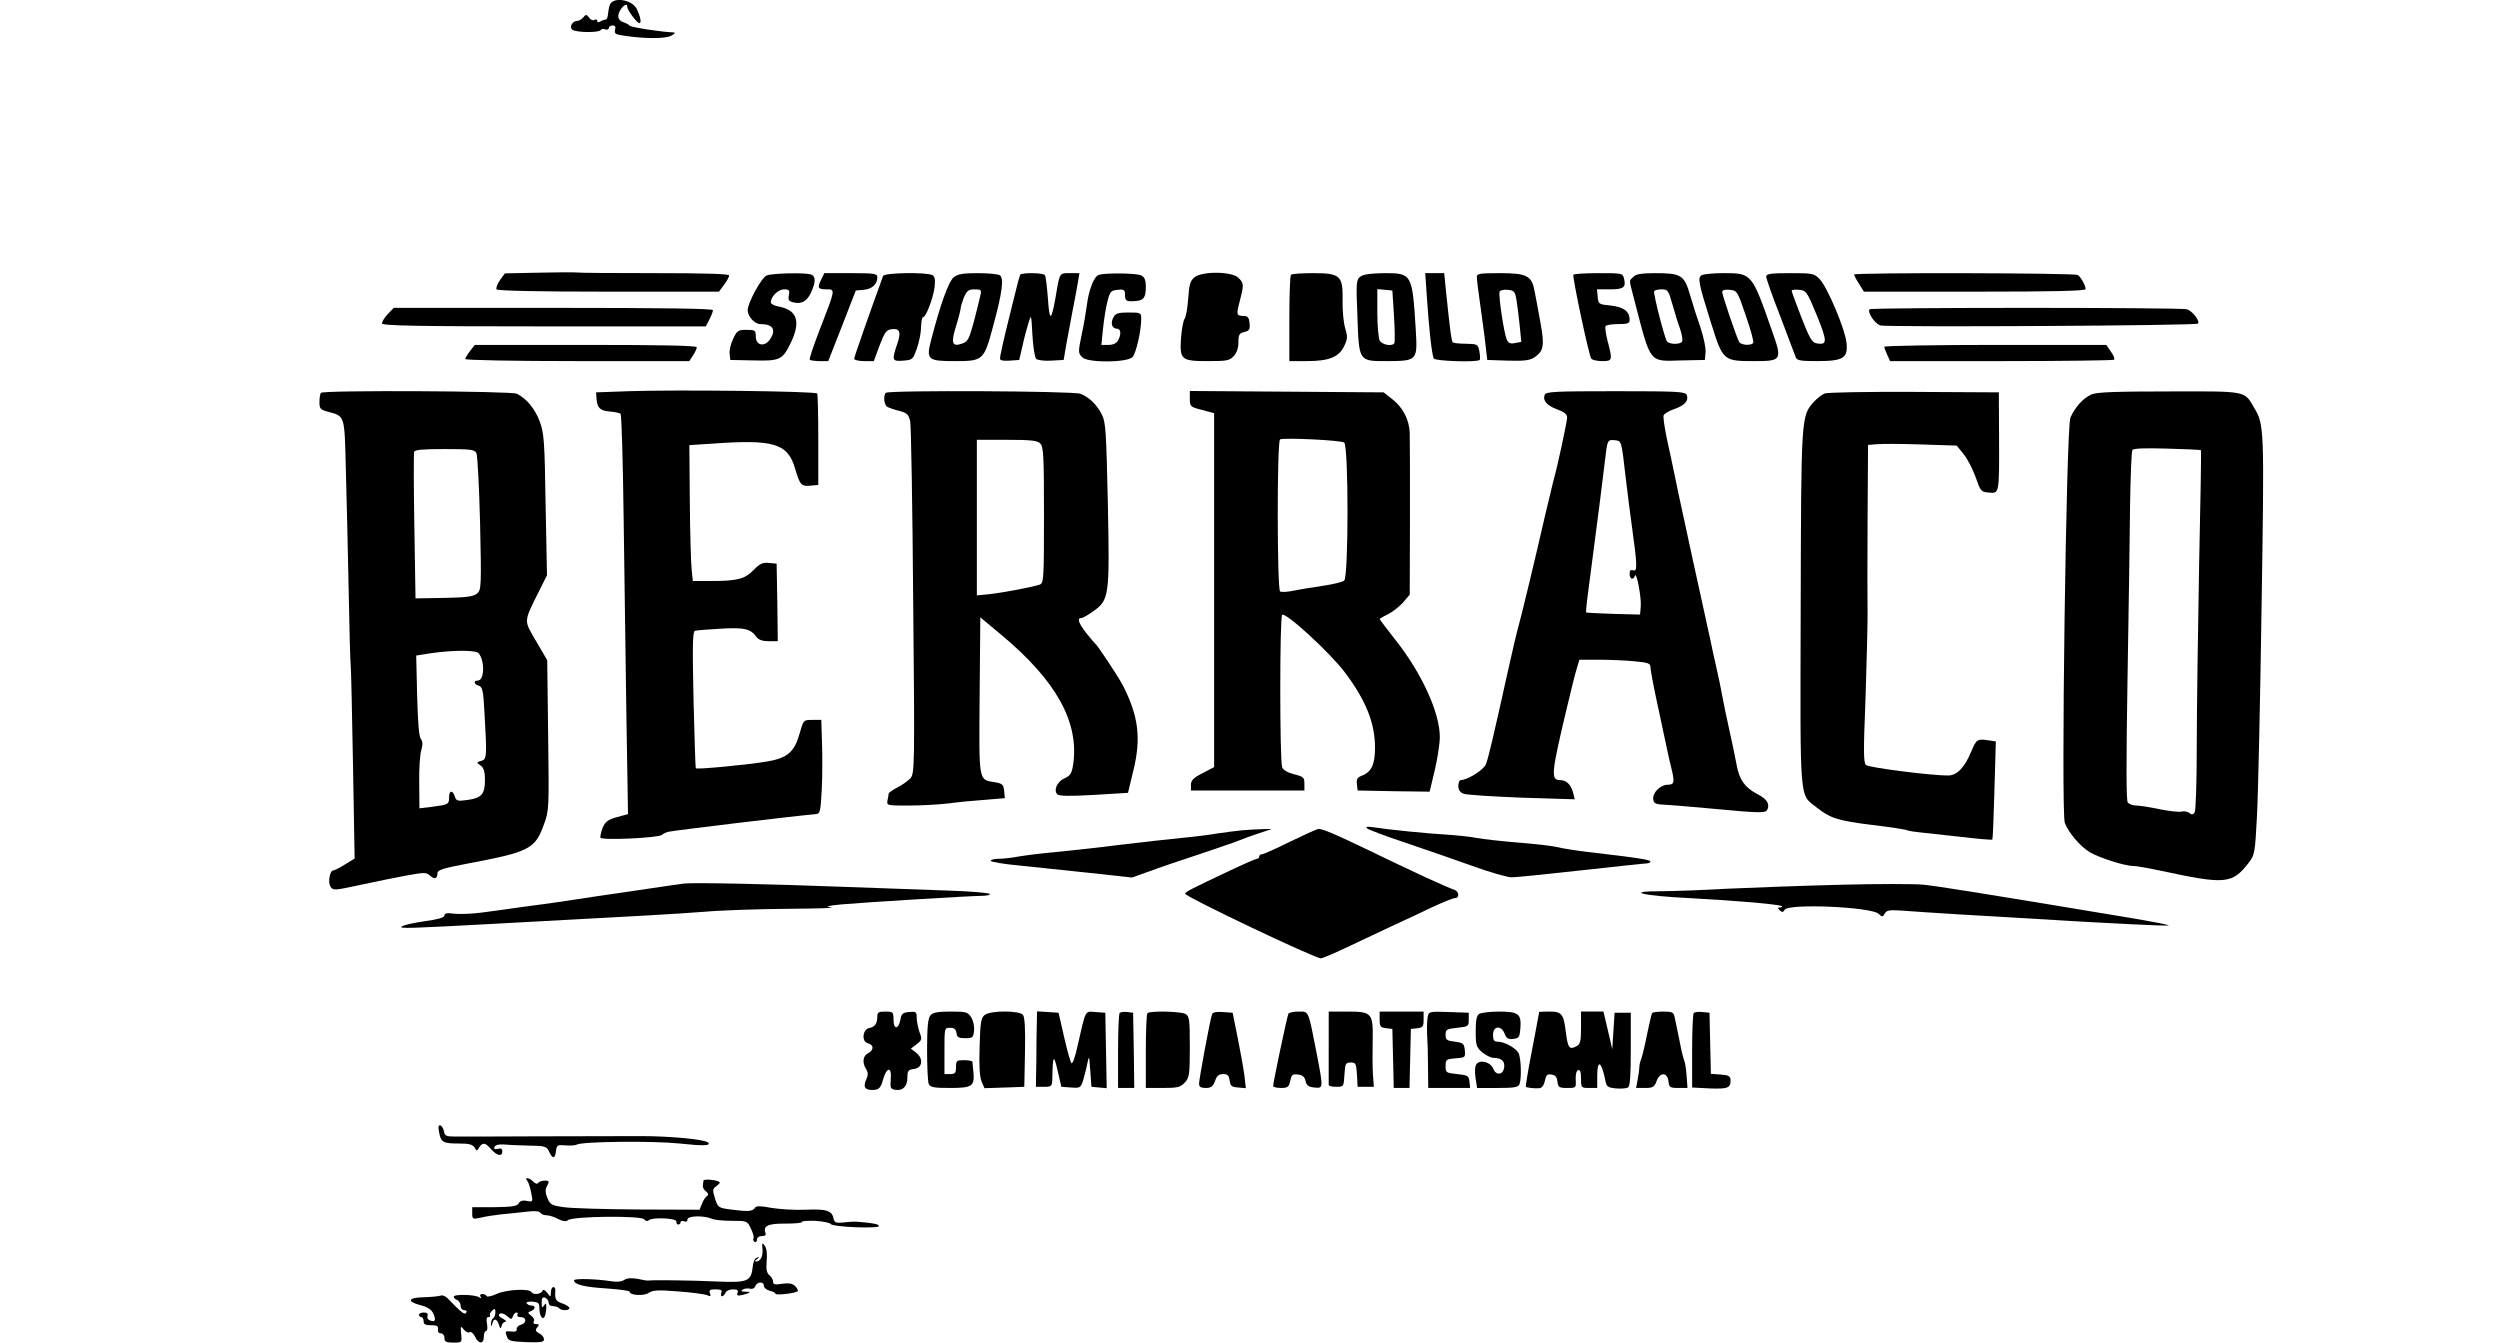 <?xml version="1.0" standalone="no"?>
<!DOCTYPE svg PUBLIC "-//W3C//DTD SVG 20010904//EN"
 "http://www.w3.org/TR/2001/REC-SVG-20010904/DTD/svg10.dtd">
<svg version="1.0" xmlns="http://www.w3.org/2000/svg"
 width="1080pt" height="580pt" viewBox="0 0 1080 580"
 preserveAspectRatio="xMidYMid meet">
<g transform="translate(0,580) scale(0.1,-0.1)"
fill="#000000" stroke="none">
<path d="M2634 5778 c-4 -13 -7 -32 -8 -43 -1 -11 -5 -20 -11 -20 -5 0 -16 -4
-22 -8 -8 -5 -13 -4 -13 3 0 6 -5 8 -12 4 -6 -4 -17 0 -23 10 -11 14 -14 15
-25 1 -7 -8 -18 -15 -25 -15 -22 0 -37 -26 -23 -38 16 -13 115 -14 123 -2 3 5
12 7 20 3 8 -3 15 0 15 6 0 6 7 11 16 11 11 0 15 -6 11 -19 -4 -16 2 -20 37
-25 92 -14 181 -14 206 0 15 8 19 13 10 14 -47 1 -185 22 -190 29 -3 5 -15 11
-27 15 -26 8 -29 32 -9 59 15 19 26 22 26 7 0 -14 42 -70 52 -70 10 0 5 27
-11 61 -21 42 -105 54 -117 17z"/>
<path d="M2328 4622 l-147 -3 -21 -29 c-12 -17 -18 -34 -15 -40 4 -6 174 -10
484 -10 l477 0 22 30 c12 16 22 34 22 40 0 7 -106 10 -324 10 -178 0 -330 1
-338 3 -7 1 -79 1 -160 -1z"/>
<path d="M3312 4610 c-22 -9 -82 -118 -82 -150 0 -27 30 -60 55 -60 55 0 70
-25 40 -68 -23 -32 -60 -24 -60 14 0 27 -3 29 -40 29 -36 0 -41 -3 -58 -39
-10 -21 -17 -50 -15 -65 l3 -26 100 -2 c115 -3 126 2 163 80 42 90 25 138 -55
153 -18 3 -33 11 -33 18 0 25 32 56 57 56 22 0 25 -4 21 -25 -4 -20 -1 -26 18
-31 36 -9 59 3 77 41 21 45 22 71 1 79 -24 9 -166 6 -192 -4z"/>
<path d="M3547 4591 c-17 -35 -14 -41 26 -41 36 0 36 0 -31 -172 -27 -70 -47
-129 -44 -132 3 -3 22 -6 43 -6 l37 0 60 153 59 152 34 3 c36 3 59 24 59 54 0
16 -11 18 -114 18 l-115 0 -14 -29z"/>
<path d="M3815 4608 c-57 -157 -125 -350 -125 -358 0 -5 19 -10 43 -10 l42 0
25 68 c22 58 29 67 53 70 35 4 41 -13 22 -67 -23 -67 -21 -73 27 -69 40 3 42
5 59 53 10 28 18 69 18 93 1 23 4 42 9 42 12 0 42 78 49 127 4 33 2 47 -8 54
-23 14 -209 11 -214 -3z"/>
<path d="M4120 4602 c-22 -18 -58 -118 -97 -269 -23 -87 -16 -93 102 -93 122
0 126 3 165 150 40 146 48 209 29 221 -8 5 -51 9 -95 9 -65 0 -87 -4 -104 -18z
m115 -79 c-3 -16 -16 -66 -28 -113 -20 -74 -26 -86 -50 -94 -44 -16 -50 1 -27
75 11 35 20 70 20 77 0 7 7 28 14 47 13 29 20 35 46 35 29 0 31 -2 25 -27z"/>
<path d="M4407 4613 c-2 -5 -12 -39 -21 -78 -10 -38 -21 -86 -26 -105 -20 -79
-40 -167 -40 -179 0 -8 13 -11 42 -9 l41 3 14 60 c7 33 19 78 26 100 12 39 12
38 17 -52 3 -51 10 -97 16 -103 6 -6 35 -10 65 -8 l54 3 11 65 c7 36 19 103
28 150 9 47 20 102 23 123 l6 37 -41 0 c-46 0 -44 4 -62 -105 -19 -105 -26
-106 -33 -5 -4 50 -9 96 -13 101 -6 11 -101 12 -107 2z"/>
<path d="M4748 4613 c-21 -5 -44 -62 -53 -133 -4 -30 -13 -84 -21 -120 -17
-82 -17 -85 2 -104 24 -24 195 -23 217 2 15 17 37 112 37 164 0 27 -1 28 -55
28 -45 0 -56 -4 -65 -21 -14 -25 -6 -49 15 -49 17 0 20 -23 5 -51 -7 -12 -21
-19 -41 -19 l-31 0 7 70 c4 38 12 91 19 117 11 44 15 48 44 51 28 3 32 0 32
-22 0 -27 6 -30 50 -26 31 3 40 15 40 62 0 27 -5 40 -19 48 -19 10 -149 12
-183 3z"/>
<path d="M5160 4602 c-18 -15 -23 -31 -27 -93 -3 -41 -10 -80 -16 -87 -5 -7
-12 -43 -15 -82 -6 -94 0 -100 117 -100 80 0 93 2 111 22 13 14 20 35 20 60 0
32 4 39 26 44 21 5 25 11 22 38 -2 24 -8 31 -25 31 -32 1 -33 4 -17 65 18 70
18 76 -6 100 -28 28 -157 29 -190 2z"/>
<path d="M5577 4613 c-4 -3 -7 -89 -7 -190 l0 -183 75 0 c96 0 139 17 162 65
15 31 15 41 4 78 -7 23 -12 77 -11 119 2 107 -9 118 -128 118 -49 0 -92 -3
-95 -7z"/>
<path d="M5877 4605 c-18 -13 -19 -26 -13 -171 7 -198 5 -194 130 -194 129 1
130 2 122 137 -15 241 -16 243 -138 243 -55 -1 -89 -5 -101 -15z m145 -170 c4
-60 4 -113 2 -117 -10 -16 -53 -8 -64 11 -5 11 -10 65 -10 121 l0 101 33 -3
32 -3 7 -110z"/>
<path d="M6164 4518 c9 -139 22 -253 30 -267 7 -11 187 -17 198 -6 3 3 2 20
-1 37 -6 31 -8 32 -58 33 -28 0 -54 3 -57 6 -6 6 -12 53 -32 247 l-5 52 -41 0
-41 0 7 -102z"/>
<path d="M6380 4603 c0 -10 5 -52 11 -93 6 -41 16 -118 23 -170 l11 -95 89 -3
c68 -2 94 1 113 13 42 28 46 52 28 150 -9 50 -20 110 -25 134 -12 70 -33 81
-151 81 -88 0 -99 -2 -99 -17z m171 -98 c4 -22 10 -72 14 -111 l7 -71 -27 -5
c-20 -4 -29 -1 -36 16 -12 27 -36 189 -31 205 2 7 17 11 35 9 28 -3 32 -7 38
-43z"/>
<path d="M6797 4613 c-5 -9 66 -344 77 -362 4 -6 25 -11 47 -11 45 0 46 3 24
86 -8 31 -12 61 -9 65 3 5 27 9 55 9 41 0 49 3 49 18 0 37 -26 56 -81 62 -52
5 -54 6 -57 38 l-3 32 55 0 c60 0 71 8 62 46 -6 24 -8 24 -111 24 -57 0 -106
-3 -108 -7z"/>
<path d="M7056 4604 c-19 -19 -20 -6 3 -95 74 -285 62 -270 206 -266 l100 2 3
32 c2 18 -8 66 -21 105 -14 40 -35 105 -46 144 -25 86 -39 94 -151 94 -58 0
-83 -4 -94 -16z m168 -116 c10 -35 24 -82 33 -106 8 -23 13 -49 10 -57 -6 -13
-51 -14 -65 -1 -10 11 -61 209 -56 218 3 5 18 8 33 8 25 0 29 -5 45 -62z"/>
<path d="M7351 4611 c-18 -11 -13 -35 40 -204 52 -166 53 -167 188 -167 119 0
121 4 76 131 -87 249 -87 249 -209 249 -44 0 -87 -4 -95 -9z m191 -175 c21
-60 35 -112 32 -117 -8 -13 -52 -11 -61 4 -10 17 -72 199 -73 215 0 9 11 12
32 10 32 -3 34 -5 70 -112z"/>
<path d="M7630 4605 c0 -8 27 -86 61 -172 33 -87 63 -166 66 -175 5 -15 18
-18 92 -18 114 0 135 13 128 79 -6 58 -81 237 -115 274 -25 26 -29 27 -129 27
-85 0 -103 -3 -103 -15z m219 -168 c46 -114 46 -129 -3 -120 -19 4 -30 25 -64
112 -23 59 -42 111 -42 115 0 4 14 6 32 4 31 -3 34 -7 77 -111z"/>
<path d="M8010 4614 c0 -4 9 -22 21 -40 l21 -34 479 0 c332 0 479 3 479 11 0
15 -21 53 -34 61 -13 9 -966 11 -966 2z"/>
<path d="M1675 4443 c-14 -15 -25 -33 -25 -40 0 -10 144 -13 700 -13 l699 0
16 30 c8 16 15 34 15 40 0 7 -215 10 -690 10 l-689 0 -26 -27z"/>
<path d="M8077 4464 c-12 -12 23 -64 47 -70 33 -8 1363 -1 1371 8 11 10 -24
55 -48 62 -30 8 -1362 8 -1370 0z"/>
<path d="M2031 4284 c-12 -15 -21 -31 -21 -35 0 -5 218 -9 484 -9 l484 0 16
25 c9 13 16 29 16 35 0 7 -156 10 -479 10 l-480 0 -20 -26z"/>
<path d="M8140 4302 c0 -4 6 -20 13 -35 l12 -27 481 0 c264 0 484 3 487 6 4 4
-3 20 -14 35 l-20 29 -480 0 c-263 0 -479 -4 -479 -8z"/>
<path d="M2715 4110 l-140 -5 2 -28 c3 -40 16 -52 60 -55 21 -2 41 -6 44 -10
4 -4 10 -203 13 -442 3 -239 9 -627 12 -861 l7 -426 -48 -13 c-39 -11 -50 -19
-62 -47 -7 -19 -11 -38 -9 -42 8 -12 248 -1 265 12 7 6 20 12 30 14 44 8 559
70 636 76 18 2 20 11 25 107 3 58 3 149 1 203 l-3 97 -39 0 c-38 0 -38 0 -55
-60 -22 -78 -52 -104 -136 -119 -80 -14 -307 -36 -312 -30 -2 2 -6 136 -10
297 -5 231 -4 293 6 297 7 2 57 6 111 9 102 6 130 0 155 -36 9 -12 26 -18 53
-18 l39 0 -2 168 -3 167 -33 3 c-27 3 -40 -3 -67 -31 -38 -39 -70 -47 -186
-47 l-76 0 -5 48 c-3 26 -7 158 -8 293 l-2 246 93 6 c273 20 332 2 364 -108
21 -71 27 -77 66 -73 l34 3 0 193 c0 107 -2 198 -5 202 -6 10 -607 17 -815 10z"/>
<path d="M1387 4103 c-4 -3 -7 -21 -7 -39 0 -30 4 -34 38 -43 73 -20 70 -13
76 -246 3 -115 9 -347 12 -515 3 -168 7 -318 9 -335 2 -16 6 -211 10 -432 l7
-402 -41 -25 c-22 -14 -45 -26 -51 -26 -15 0 -24 -51 -13 -69 13 -19 12 -19
138 8 55 12 139 29 187 38 82 15 89 15 106 0 20 -18 32 -13 32 12 0 12 27 21
123 39 275 52 298 63 337 171 22 59 22 70 18 385 l-4 324 -48 82 c-54 93 -55
80 12 215 l35 70 -6 305 c-4 278 -7 310 -26 361 -21 54 -55 96 -98 118 -24 12
-834 16 -846 4z m671 -260 c5 -10 12 -147 16 -304 6 -269 5 -287 -12 -302 -15
-14 -43 -18 -143 -20 l-124 -2 -5 310 c-3 171 -3 316 -1 323 2 9 37 12 132 12
112 0 129 -2 137 -17z m10 -865 c27 -35 25 -118 -4 -118 -20 0 -17 -17 4 -22
16 -5 20 -20 25 -119 11 -187 10 -200 -14 -206 -21 -6 -21 -7 -3 -20 14 -10
19 -26 19 -63 0 -61 -15 -78 -77 -86 -41 -6 -47 -4 -53 15 -9 29 -25 27 -25
-3 0 -31 -3 -32 -71 -41 l-57 -7 -1 108 c-1 60 3 124 9 143 7 25 6 38 -2 49
-8 9 -13 75 -16 187 l-4 173 63 10 c96 14 195 14 207 0z"/>
<path d="M3827 4103 c-12 -11 -8 -51 5 -60 7 -4 31 -13 53 -18 34 -9 40 -16
47 -45 4 -19 10 -369 13 -778 7 -714 6 -744 -12 -764 -10 -11 -35 -29 -55 -39
-21 -11 -38 -23 -39 -27 0 -4 -2 -17 -5 -29 -4 -23 -2 -23 89 -23 51 0 128 4
172 9 44 6 117 13 163 16 l83 7 -3 31 c-3 28 -7 32 -41 38 -70 11 -68 -3 -65
373 l3 339 90 -75 c238 -198 338 -378 311 -561 -6 -38 -12 -48 -37 -59 -32
-14 -49 -52 -31 -70 7 -7 57 -8 158 -2 l147 9 24 100 c33 137 21 231 -45 362
-21 40 -109 173 -121 183 -4 3 -21 24 -39 46 -33 43 -40 64 -21 64 6 0 28 12
50 28 71 50 73 63 65 464 -7 312 -9 355 -26 387 -22 44 -56 76 -93 90 -31 12
-829 16 -840 4z m667 -219 c14 -13 16 -55 16 -309 0 -269 -1 -293 -17 -300
-23 -9 -151 -34 -220 -42 l-53 -5 0 336 0 336 129 0 c104 0 133 -3 145 -16z"/>
<path d="M5140 4077 c0 -33 2 -35 53 -48 l52 -14 0 -765 0 -764 -50 -26 c-39
-20 -50 -31 -50 -50 l0 -25 245 0 245 0 0 30 c0 26 -4 30 -44 40 -28 7 -47 18
-52 30 -11 27 -11 653 0 659 17 11 207 -164 271 -249 91 -121 130 -219 130
-325 0 -72 -15 -105 -57 -121 -19 -7 -24 -15 -21 -37 l3 -27 155 -3 156 -2 22
92 c12 51 22 116 22 144 0 105 -78 276 -192 420 -37 47 -68 88 -68 90 0 1 16
11 35 20 19 9 48 32 65 50 l30 35 1 327 c0 180 0 347 -1 372 -2 58 -31 112
-77 147 l-36 28 -419 3 -418 3 0 -34z m667 -189 c19 -15 19 -581 0 -596 -7 -6
-47 -16 -88 -22 -40 -6 -98 -15 -126 -21 -29 -6 -57 -8 -63 -4 -13 8 -14 652
0 657 23 8 266 -4 277 -14z"/>
<path d="M6673 4094 c-9 -25 9 -46 55 -63 29 -10 42 -21 42 -34 0 -18 -41
-210 -60 -277 -5 -19 -21 -87 -36 -150 -39 -172 -104 -441 -114 -475 -5 -16
-26 -104 -46 -195 -64 -289 -84 -374 -95 -402 -10 -24 -80 -68 -109 -68 -5 0
-10 -11 -10 -25 0 -17 7 -28 23 -34 13 -5 126 -12 252 -17 l228 -7 -7 28 c-9
35 -29 55 -56 55 -41 0 -39 26 26 300 19 80 39 162 46 183 l11 37 86 0 c47 0
116 -3 154 -7 57 -5 67 -9 67 -25 0 -10 11 -71 25 -136 14 -64 32 -151 41
-192 8 -41 20 -91 25 -111 14 -58 12 -69 -16 -69 -32 0 -67 -35 -63 -63 3 -19
10 -22 58 -24 30 -2 107 -8 170 -14 245 -23 259 -23 266 -4 10 24 -5 45 -47
66 -52 28 -76 62 -87 126 -6 32 -20 101 -32 153 -12 52 -25 118 -30 145 -5 28
-16 82 -25 120 -9 39 -20 90 -25 115 -6 25 -21 97 -35 160 -14 63 -34 156 -45
205 -11 50 -29 133 -40 185 -12 52 -27 127 -35 165 -8 39 -23 110 -34 159 -10
49 -17 95 -14 102 3 7 23 19 46 27 45 15 63 36 54 61 -6 14 -38 16 -307 16
-269 0 -301 -2 -307 -16z m349 -349 c10 -82 22 -181 28 -220 23 -164 24 -196
6 -189 -12 4 -16 0 -16 -15 0 -23 16 -29 23 -8 7 19 29 -98 25 -135 l-3 -33
-115 3 c-63 2 -116 5 -118 6 -1 2 2 39 8 82 42 320 66 507 76 594 8 69 10 72
42 68 27 -3 27 -3 44 -153z"/>
<path d="M7882 4100 c-12 -5 -34 -22 -47 -37 -54 -61 -54 -61 -56 -891 -2
-858 -7 -800 70 -861 58 -46 93 -57 241 -75 74 -9 142 -19 150 -23 8 -3 33 -7
55 -9 22 -2 100 -11 174 -19 73 -9 135 -14 138 -12 2 3 6 99 9 214 l6 210 -33
5 c-47 7 -51 4 -73 -48 -28 -69 -62 -104 -99 -104 -73 -1 -343 34 -356 45 -11
11 -11 59 -2 286 5 151 9 315 9 364 -1 50 -1 235 0 411 l2 322 38 3 c20 2 106
2 191 -1 l154 -5 30 -37 c17 -21 40 -66 52 -100 21 -60 23 -63 57 -66 45 -4
45 -7 44 239 l-1 194 -365 2 c-205 1 -375 -2 -388 -7z"/>
<path d="M9035 4096 c-36 -16 -72 -56 -91 -101 -18 -44 -41 -1705 -24 -1750
16 -42 66 -101 107 -126 39 -24 155 -61 190 -60 11 0 63 -9 115 -20 283 -61
311 -59 384 36 24 31 26 44 34 197 5 90 14 497 20 905 12 782 12 788 -33 863
-42 72 -28 70 -367 69 -232 0 -312 -3 -335 -13z m473 -241 c2 -1 -2 -229 -8
-506 -5 -277 -10 -625 -10 -774 0 -148 -4 -276 -9 -284 -7 -11 -13 -12 -23 -3
-8 6 -23 9 -34 6 -11 -3 -53 2 -94 10 -41 9 -87 16 -101 16 -15 0 -31 6 -37
13 -7 8 -7 180 -1 542 5 292 10 629 11 750 2 121 6 225 10 231 5 7 55 9 150 6
79 -2 144 -5 146 -7z"/>
<path d="M5905 2222 c6 -6 80 -34 165 -62 85 -29 216 -74 291 -101 74 -27 151
-49 170 -49 19 0 153 14 299 30 146 16 273 30 283 30 9 0 17 4 17 8 0 8 -52
16 -275 42 -49 6 -106 15 -125 20 -19 5 -96 14 -170 20 -74 6 -155 15 -180 20
-25 5 -81 11 -125 14 -88 5 -257 22 -320 32 -27 4 -37 3 -30 -4z"/>
<path d="M5365 2213 c-22 -2 -68 -8 -102 -13 -34 -6 -106 -15 -160 -20 -54 -5
-174 -19 -268 -30 -93 -12 -217 -25 -275 -31 -58 -5 -129 -14 -159 -19 -30 -6
-70 -10 -88 -10 -18 0 -33 -4 -33 -9 0 -4 55 -14 123 -20 67 -7 204 -21 305
-32 l182 -20 73 26 c39 15 140 49 222 76 83 28 159 54 170 59 11 5 47 18 80
29 l60 20 -45 -1 c-25 -1 -63 -3 -85 -5z"/>
<path d="M5575 2165 c-60 -30 -116 -55 -122 -55 -7 0 -13 -4 -13 -10 0 -5 -4
-10 -10 -10 -5 0 -58 -23 -117 -51 -167 -79 -193 -92 -193 -100 0 -13 560
-279 586 -279 7 0 64 24 126 54 62 29 149 70 193 91 44 20 117 54 162 76 46
21 89 39 98 39 21 0 19 29 -2 36 -35 12 -169 73 -383 177 -133 64 -188 87
-204 86 -6 0 -60 -25 -121 -54z"/>
<path d="M2955 1983 c-16 -2 -88 -12 -160 -23 -71 -11 -164 -24 -205 -30 -41
-6 -115 -17 -165 -25 -49 -7 -128 -18 -175 -24 -47 -7 -122 -17 -166 -23 -45
-6 -100 -8 -123 -5 -30 4 -41 2 -41 -8 0 -9 -29 -17 -87 -25 -49 -7 -92 -17
-98 -23 -10 -9 28 -8 415 13 632 34 761 41 890 51 80 7 244 12 365 13 121 1
204 3 185 6 -27 4 -16 7 45 13 102 9 558 37 608 37 21 0 36 4 33 8 -3 5 -88
12 -188 15 -101 4 -302 11 -448 16 -313 12 -643 19 -685 14z"/>
<path d="M7955 1978 c-159 -4 -379 -12 -487 -17 -109 -6 -239 -11 -290 -11
-164 0 -84 -20 123 -30 205 -11 389 -27 397 -35 3 -3 -1 -5 -8 -5 -11 0 -11
-3 -2 -12 10 -10 15 -10 22 2 17 28 377 12 406 -18 15 -14 17 -14 26 1 8 15
20 17 76 13 37 -3 146 -10 242 -16 96 -5 249 -15 340 -20 291 -18 552 -31 568
-28 8 2 -72 17 -179 35 -660 110 -821 135 -879 141 -36 4 -195 4 -355 0z"/>
<path d="M3790 1408 c0 -30 -11 -45 -35 -49 -29 -6 -34 -59 -6 -66 27 -7 27
-29 1 -43 -23 -12 -26 -41 -8 -69 9 -15 9 -26 -1 -47 -14 -32 -2 -46 38 -42
19 2 27 12 35 42 16 57 39 60 34 5 -3 -39 -1 -44 20 -47 33 -5 52 15 52 54 0
28 4 33 28 36 37 4 43 44 10 70 l-23 18 25 19 c23 18 24 22 12 53 -6 19 -12
47 -12 62 0 25 -3 27 -32 24 -28 -2 -34 -8 -38 -32 -8 -44 -30 -45 -30 -2 0
34 -2 36 -35 36 -30 0 -35 -3 -35 -22z"/>
<path d="M4019 1413 c-10 -12 -14 -51 -14 -147 0 -72 3 -139 7 -148 6 -15 21
-18 92 -18 96 0 107 7 101 70 -2 19 -4 38 -4 43 -1 4 -17 7 -36 7 -32 0 -35
-2 -35 -30 0 -25 -4 -30 -25 -30 l-25 0 0 100 c0 99 0 100 24 100 18 0 25 -6
28 -22 2 -19 9 -23 38 -23 32 0 35 3 38 33 2 19 -4 44 -13 58 -14 22 -22 24
-89 24 -56 0 -77 -4 -87 -17z"/>
<path d="M4255 1416 c-17 -12 -20 -30 -23 -135 -3 -83 0 -131 8 -152 l13 -30
86 3 86 3 3 149 c2 101 -1 153 -9 162 -16 19 -138 19 -164 0z"/>
<path d="M4479 1376 c-1 -31 -2 -104 -2 -163 l-2 -108 35 0 c33 0 35 2 36 35
2 103 6 108 23 35 l16 -70 42 -3 c39 -3 42 -1 52 30 5 18 14 51 18 73 8 38 8
37 13 -30 l5 -70 33 -3 33 -3 -3 163 -3 163 -42 3 c-47 3 -41 16 -79 -151 -9
-43 -21 -74 -25 -70 -5 5 -19 56 -32 113 l-24 105 -46 3 -47 3 -1 -55z"/>
<path d="M4837 1424 c-4 -4 -7 -79 -7 -166 l0 -158 35 0 35 0 -2 163 -3 162
-25 3 c-14 2 -29 0 -33 -4z"/>
<path d="M4957 1423 c-4 -3 -7 -78 -7 -165 l0 -158 73 0 c64 0 76 3 95 23 20
21 22 34 22 155 0 120 -2 132 -19 142 -22 11 -154 14 -164 3z"/>
<path d="M5236 1418 c-9 -25 -56 -280 -56 -299 0 -14 7 -19 29 -19 23 0 31 6
40 30 7 22 16 30 35 30 19 0 25 -6 28 -27 3 -24 8 -29 37 -31 l33 -3 -6 54
c-4 30 -17 103 -29 163 l-22 109 -43 3 c-28 2 -44 -1 -46 -10z"/>
<path d="M5566 1421 c-5 -8 -66 -297 -66 -313 0 -4 15 -8 34 -8 29 0 34 4 40
31 5 26 10 30 33 27 20 -2 29 -10 33 -28 4 -19 13 -26 38 -28 39 -4 39 -5 11
142 -38 195 -34 186 -79 186 -21 0 -41 -4 -44 -9z"/>
<path d="M5740 1275 c0 -85 0 -158 0 -162 0 -5 15 -8 33 -8 32 0 32 1 35 53 3
47 5 52 27 52 22 0 24 -5 27 -52 l3 -53 35 0 35 0 -4 55 c-2 30 -2 96 -1 146
2 118 -3 124 -111 124 l-79 0 0 -155z"/>
<path d="M5960 1396 c0 -30 3 -35 28 -38 l27 -3 3 -127 3 -128 34 0 34 0 3
128 3 127 28 3 c24 3 27 8 27 38 l0 34 -95 0 -95 0 0 -34z"/>
<path d="M6168 1408 c-3 -13 -4 -45 -3 -73 2 -27 4 -92 4 -142 l1 -93 91 0 90
0 -3 28 c-3 25 -7 27 -53 32 -48 5 -50 6 -50 35 0 28 3 30 43 33 42 3 43 4 40
35 -3 29 -7 32 -43 37 -35 4 -40 8 -40 30 0 23 5 25 50 30 48 5 50 6 50 35 l0
30 -86 3 c-83 3 -87 2 -91 -20z"/>
<path d="M6390 1420 c-11 -7 -15 -27 -15 -76 0 -60 3 -68 28 -90 16 -13 38
-24 50 -24 33 0 49 -15 45 -41 -4 -33 -35 -37 -47 -6 -11 28 -55 41 -72 21 -7
-9 -9 -31 -5 -59 l7 -45 89 0 c71 0 89 3 94 16 10 25 7 114 -4 135 -12 22 -61
49 -90 49 -16 0 -20 6 -20 30 0 39 36 42 50 4 8 -20 16 -25 38 -22 24 3 27 7
30 46 5 62 -8 72 -92 72 -39 0 -78 -5 -86 -10z"/>
<path d="M6649 1428 c0 -2 -2 -14 -5 -28 -2 -14 -16 -85 -30 -159 -14 -73 -24
-135 -22 -136 4 -4 39 -8 59 -6 10 1 19 13 23 32 5 25 10 30 28 27 17 -2 24
-11 26 -30 3 -25 7 -28 42 -28 39 0 39 0 37 36 -1 22 3 39 11 41 8 3 12 -8 12
-36 0 -40 1 -41 35 -41 l35 0 0 50 c0 76 18 67 35 -17 5 -28 10 -31 46 -35 22
-2 45 0 52 4 9 5 12 53 12 165 l0 158 -35 0 -35 0 -5 -79 -5 -79 -19 82 -19
81 -49 0 -48 0 0 -70 c0 -59 -3 -71 -20 -80 -30 -16 -37 -7 -45 57 -10 83 -18
93 -70 93 -25 0 -45 -1 -46 -2z"/>
<path d="M7137 1423 c-3 -5 -12 -46 -22 -93 -9 -47 -21 -94 -25 -105 -5 -11
-8 -27 -8 -35 0 -8 -3 -32 -7 -52 l-7 -38 39 0 c34 0 40 4 50 31 15 39 47 37
51 -4 3 -24 7 -27 42 -27 l40 0 -4 54 c-2 30 -7 59 -10 64 -3 6 -13 45 -21 89
-9 43 -18 88 -21 101 -4 19 -11 22 -49 22 -24 0 -46 -3 -48 -7z"/>
<path d="M7317 1424 c-4 -4 -7 -78 -7 -165 l0 -157 76 -4 c78 -3 91 2 90 37
-1 16 -9 21 -43 23 l-42 3 -3 132 -3 132 -30 3 c-17 2 -34 0 -38 -4z"/>
<path d="M1897 908 c8 -43 17 -48 85 -48 44 0 59 -4 68 -17 10 -17 10 -17 20
0 15 23 26 22 52 -8 25 -28 48 -33 48 -9 0 11 -6 15 -19 11 -13 -3 -18 -1 -15
8 3 8 18 12 37 11 18 -2 67 -4 110 -5 72 -1 78 -3 89 -26 15 -33 26 -32 30 3
3 25 6 27 40 24 21 -2 43 0 49 3 22 14 330 17 445 5 102 -11 137 -10 123 4
-13 14 -164 28 -289 28 -80 0 -282 -1 -450 -1 -168 -1 -326 -1 -352 -1 -40 0
-47 3 -50 22 -2 12 -9 23 -15 26 -9 2 -11 -5 -6 -30z"/>
<path d="M2278 698 c6 -7 13 -31 17 -52 8 -38 7 -39 -19 -34 -18 4 -29 0 -35
-10 -7 -13 -28 -16 -105 -17 l-96 0 0 -26 c0 -26 2 -27 38 -19 20 5 60 11 87
14 28 2 75 8 106 11 37 5 59 3 63 -4 4 -6 16 -11 27 -11 11 0 34 -7 50 -16 22
-11 34 -12 43 -5 20 17 314 20 328 4 6 -8 15 -10 22 -4 17 14 121 8 118 -6 -1
-7 2 -13 8 -13 5 0 10 4 10 10 0 5 7 7 15 4 9 -4 15 0 15 8 0 16 69 18 105 3
10 -5 49 -9 86 -9 66 0 67 0 83 -34 9 -18 14 -37 11 -42 -3 -5 -1 -11 5 -15 5
-3 10 1 10 9 0 10 9 16 21 16 14 0 19 5 16 13 -12 31 11 42 87 41 41 0 73 3
70 7 -2 4 23 6 57 5 33 -2 64 -8 68 -14 8 -13 212 -21 208 -8 -3 8 -21 12 -92
18 -11 1 -38 0 -60 -3 -33 -3 -40 -1 -44 16 -6 35 -30 43 -121 39 -47 -2 -113
2 -148 8 -46 9 -65 9 -70 1 -10 -16 -29 -18 -98 -9 -61 8 -62 8 -75 48 -12 37
-11 42 6 54 10 8 17 15 14 17 -11 10 -69 15 -70 7 -1 -6 -2 -16 -3 -22 -1 -7
5 -19 14 -25 11 -9 12 -15 3 -21 -6 -4 -16 -19 -21 -33 l-10 -25 -264 1 c-144
1 -289 5 -322 10 -52 7 -60 11 -71 39 -9 20 -10 37 -4 48 5 9 9 19 9 22 0 10
-39 6 -45 -4 -4 -6 -12 -4 -21 5 -19 19 -41 21 -26 3z"/>
<path d="M3294 405 c3 -32 -9 -55 -28 -55 -6 0 -4 5 4 11 13 9 13 10 0 6 -9
-2 -16 -18 -18 -38 -7 -65 -21 -71 -157 -65 -106 5 -278 7 -294 4 -3 -1 -24 2
-45 7 -26 5 -46 4 -59 -4 -11 -8 -34 -10 -56 -6 -63 10 -161 13 -161 4 0 -18
43 -29 139 -35 56 -4 101 -10 101 -14 0 -16 61 -20 83 -5 18 12 42 13 127 6
58 -4 114 -12 124 -16 16 -7 18 -5 13 8 -5 14 0 17 24 17 24 0 30 -4 25 -15
-3 -8 -1 -15 3 -15 5 0 11 7 15 15 3 8 17 15 32 15 19 0 25 -4 20 -15 -4 -12
0 -14 22 -9 36 9 40 14 11 14 -17 0 -20 3 -10 9 7 5 21 6 31 4 10 -3 20 2 23
11 8 20 37 21 37 1 0 -8 11 -17 25 -21 14 -3 25 -9 25 -13 0 -8 87 2 96 11 3
3 -2 13 -11 22 -12 12 -27 14 -56 10 -31 -5 -39 -3 -39 8 0 9 -7 22 -16 29
-12 10 -15 25 -12 61 3 31 0 55 -8 66 -11 15 -13 14 -10 -13z"/>
<path d="M2380 218 c-1 -23 -1 -23 -16 -3 -11 14 -18 16 -21 8 -5 -14 -39 -18
-47 -5 -10 17 -110 11 -151 -8 -22 -10 -41 -14 -43 -9 -2 5 -10 9 -18 9 -9 0
-12 -5 -8 -12 5 -7 3 -8 -7 -2 -19 12 -109 14 -109 2 0 -5 7 -11 15 -14 8 -4
15 -15 15 -25 0 -11 7 -19 16 -19 9 0 12 -5 8 -11 -6 -11 -22 1 -81 63 -9 9
-22 14 -29 11 -8 -3 -40 -6 -71 -7 -70 -1 -78 -18 -18 -34 32 -8 49 -19 57
-37 13 -29 8 -38 -15 -29 -9 3 -13 12 -10 20 3 9 -2 14 -16 14 -12 0 -21 -4
-21 -10 0 -5 5 -10 10 -10 6 0 10 -8 10 -18 0 -13 8 -17 33 -17 25 0 31 -4 29
-17 -2 -11 3 -18 13 -18 8 0 15 -9 15 -20 0 -16 7 -20 38 -20 38 0 38 0 34 38
-3 34 -2 36 12 18 8 -10 19 -15 25 -11 6 3 16 -5 23 -19 15 -33 38 -34 38 -1
0 14 4 25 10 25 5 0 7 13 4 30 -4 20 -2 30 5 30 7 0 10 3 8 8 -3 4 1 13 9 20
12 11 14 9 14 -7 0 -11 -4 -23 -10 -26 -5 -3 -9 -14 -9 -23 1 -15 2 -15 6 1 6
24 19 21 28 -5 6 -20 8 -20 12 -6 2 10 10 18 16 18 7 1 1 7 -12 14 -16 9 -20
15 -12 21 7 4 21 -1 31 -10 18 -16 20 -16 26 -1 3 9 10 16 16 16 5 0 6 -4 3
-10 -3 -5 3 -10 14 -10 27 0 27 -26 1 -33 -11 -3 -19 -11 -18 -19 2 -9 -6 -12
-24 -10 -25 3 -27 1 -19 -20 7 -21 15 -23 85 -26 62 -2 76 0 76 12 0 9 -9 20
-21 26 -16 9 -18 14 -8 26 9 11 8 14 -5 14 -11 0 -14 5 -10 12 4 6 -1 17 -11
24 -16 12 -17 14 -2 20 21 8 22 24 3 24 -8 0 -17 4 -21 10 -3 5 7 8 25 7 25
-2 30 -6 30 -27 0 -35 15 -57 24 -35 3 9 6 26 6 38 0 18 -2 19 -10 7 -8 -12
-10 -9 -10 12 0 20 4 26 15 22 8 -4 15 -12 15 -20 0 -8 5 -15 10 -15 6 -1 14
-2 19 -3 5 0 13 -4 17 -8 10 -11 44 -10 44 1 0 5 -13 14 -30 20 -29 10 -34 18
-31 54 1 9 -3 17 -8 17 -6 0 -11 -10 -11 -22z"/>
</g>
</svg>
